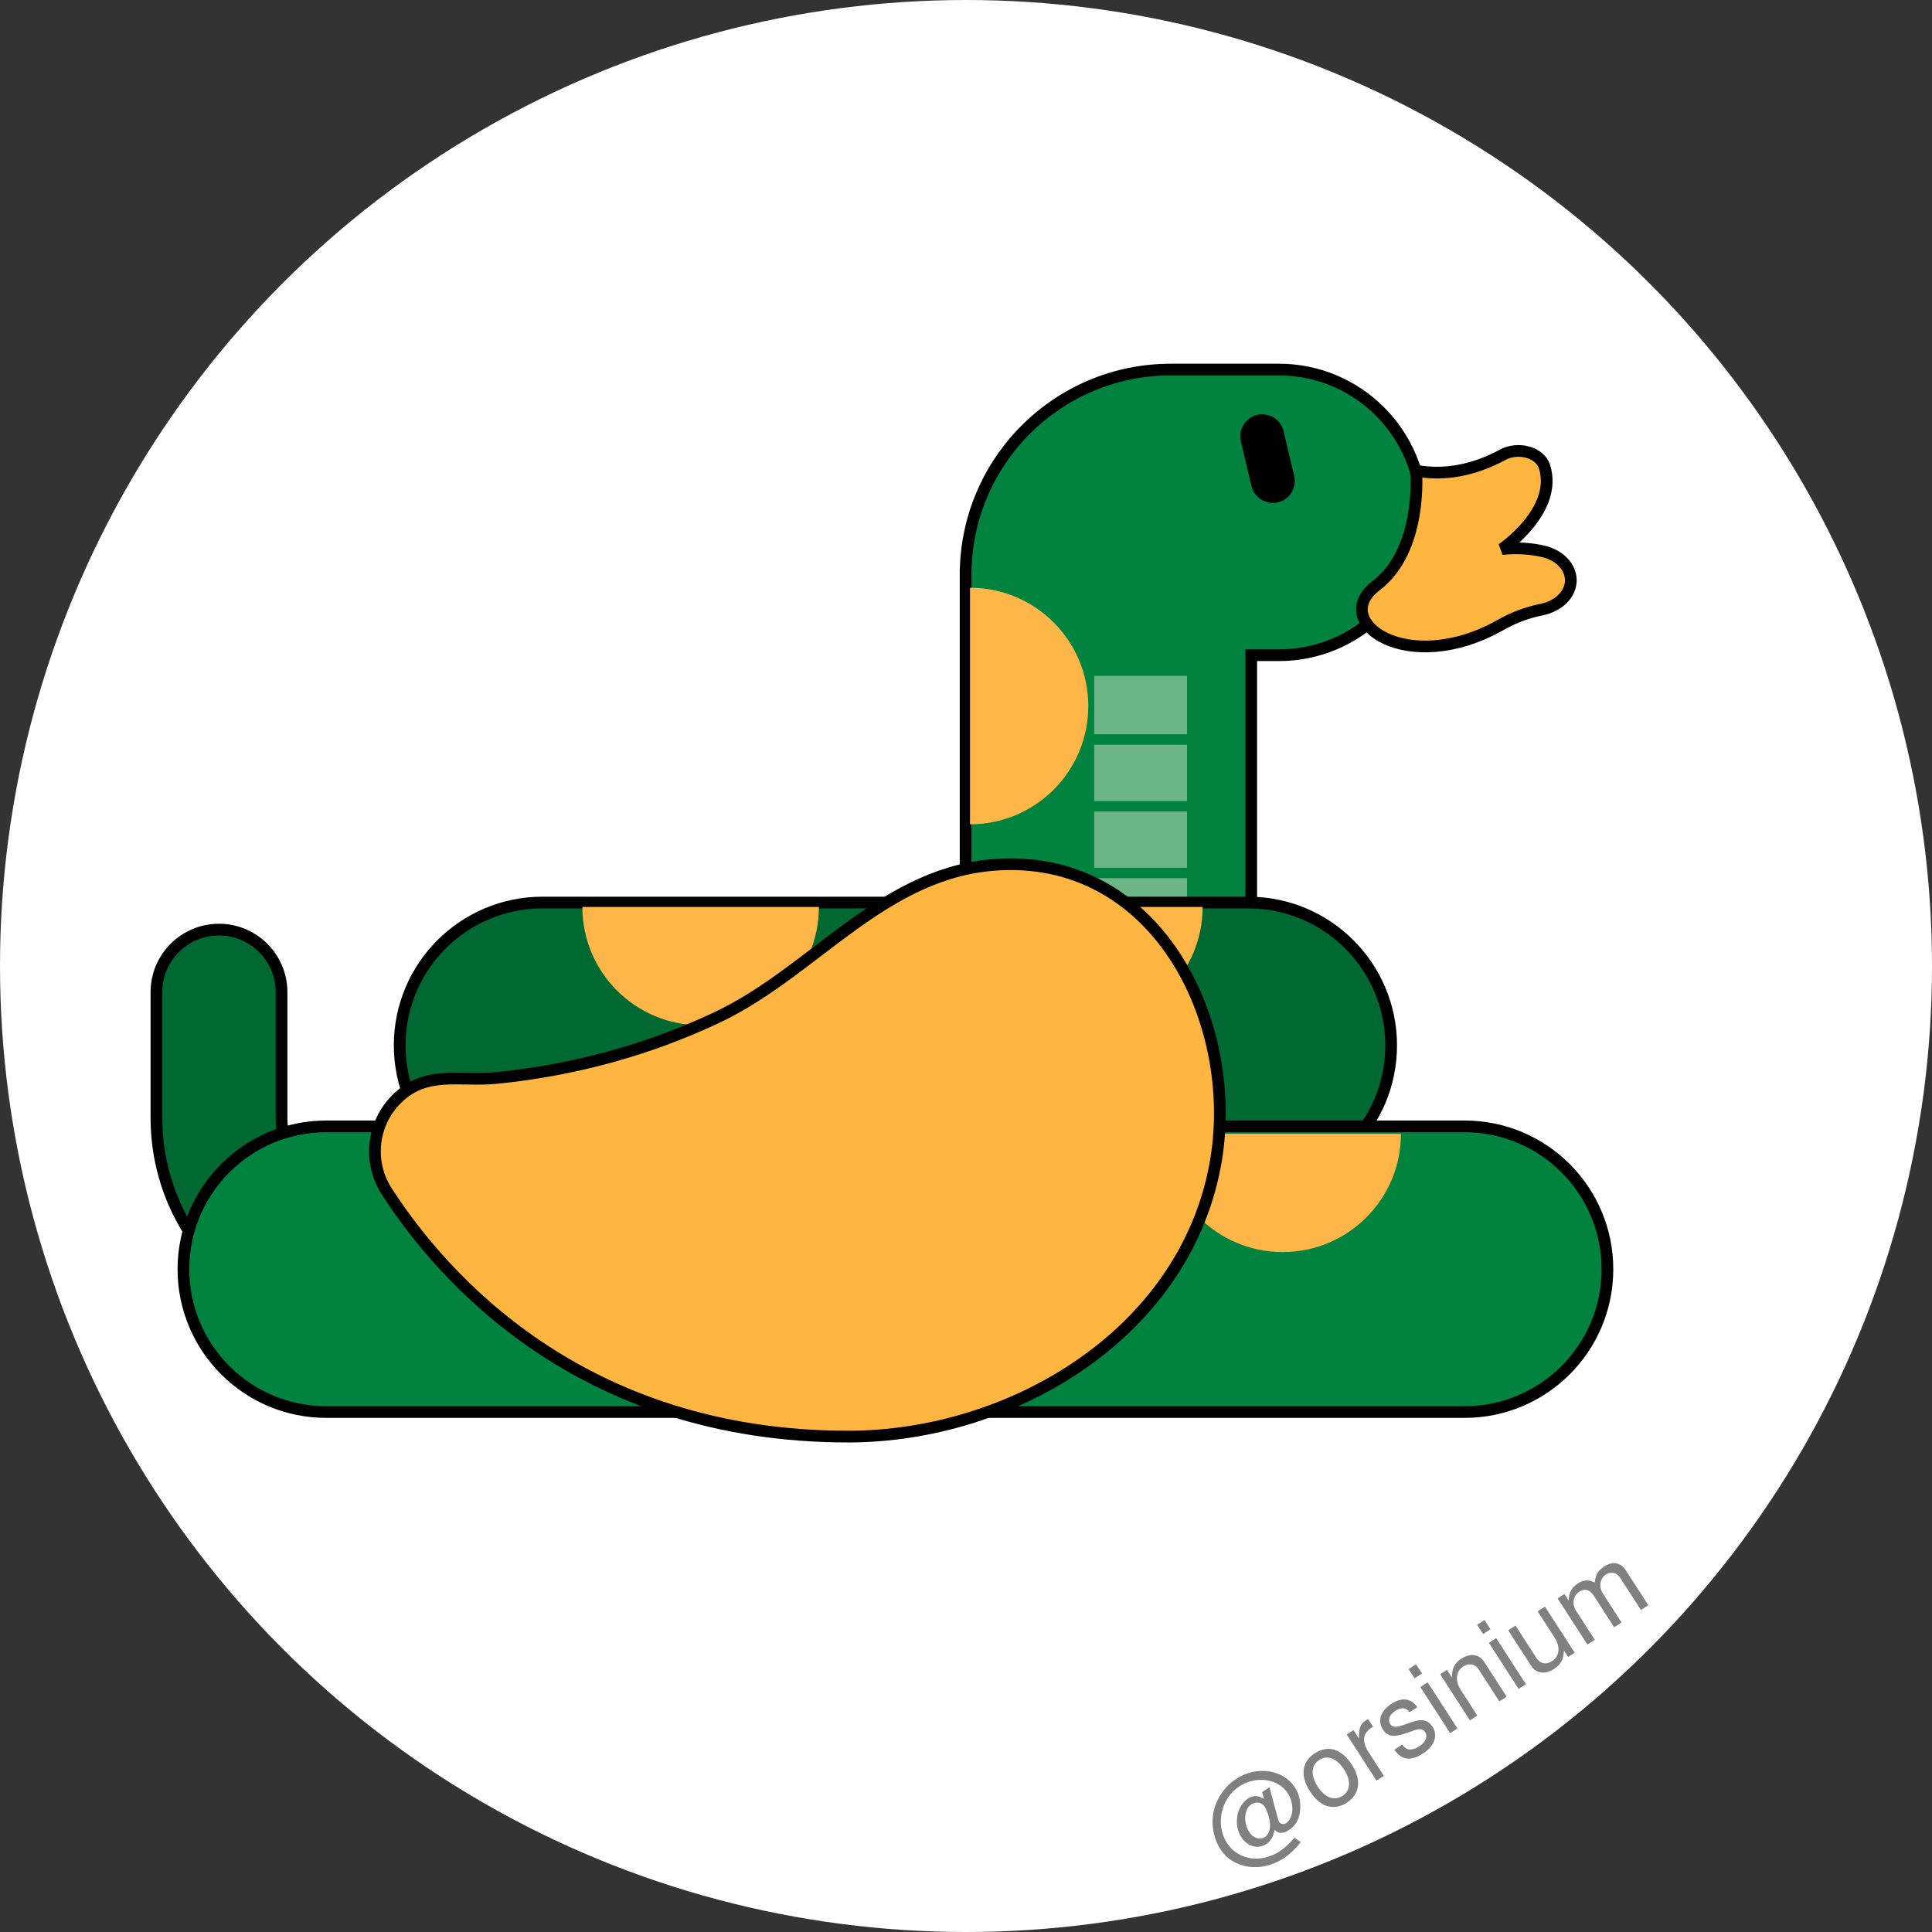 <?xml version="1.0" encoding="UTF-8" standalone="no"?>
<!-- Generator: Adobe Illustrator 19.0.0, SVG Export Plug-In . SVG Version: 6.00 Build 0)  -->

<svg
   version="1.1"
   id="Layer_1"
   x="0px"
   y="0px"
   viewBox="0 0 2880 2880"
   xml:space="preserve"
   inkscape:version="1.1.2 (0a00cf5339, 2022-02-04)"
   sodipodi:docname="duck.svg"
   width="2880"
   height="2880"
   xmlns:inkscape="http://www.inkscape.org/namespaces/inkscape"
   xmlns:sodipodi="http://sodipodi.sourceforge.net/DTD/sodipodi-0.dtd"
   xmlns="http://www.w3.org/2000/svg"
   xmlns:svg="http://www.w3.org/2000/svg"
   xmlns:rdf="http://www.w3.org/1999/02/22-rdf-syntax-ns#"
   xmlns:cc="http://creativecommons.org/ns#"
   xmlns:dc="http://purl.org/dc/elements/1.1/"><rect x="0" y="0" width="2880" height="2880" fill="#333333" stroke="none"/><defs
   id="defs85" /><sodipodi:namedview
   pagecolor="#ffffff"
   bordercolor="#666666"
   borderopacity="1"
   objecttolerance="10"
   gridtolerance="10"
   guidetolerance="10"
   inkscape:pageopacity="0"
   inkscape:pageshadow="2"
   inkscape:window-width="1712"
   inkscape:window-height="860"
   id="namedview83"
   showgrid="true"
   inkscape:snap-bbox="true"
   inkscape:bbox-paths="true"
   inkscape:zoom="0.22513128"
   inkscape:cx="1290.3582"
   inkscape:cy="1612.3926"
   inkscape:window-x="0"
   inkscape:window-y="30"
   inkscape:window-maximized="1"
   inkscape:current-layer="Layer_1"
   fit-margin-top="0"
   fit-margin-left="0"
   fit-margin-right="0"
   fit-margin-bottom="0"
   inkscape:bbox-nodes="true"
   inkscape:snap-bbox-edge-midpoints="true"
   inkscape:snap-bbox-midpoints="true"
   inkscape:snap-global="false"
   inkscape:pagecheckerboard="0"><inkscape:grid
     type="xygrid"
     id="grid4178"
     originx="1161.44"
     originy="1277.278" /></sodipodi:namedview><circle
   style="fill:#ffffff;fill-opacity:1;stroke:none;stroke-width:4.9;stroke-miterlimit:4;stroke-dasharray:none;stroke-opacity:1"
   id="path4180"
   cx="1440"
   cy="1440"
   r="1440" /><g
   id="g53"
   transform="matrix(4.364,0,0,4.364,197.496,230.772)" /><g
   id="g55"
   transform="matrix(4.364,0,0,4.364,197.496,230.772)" /><g
   id="g57"
   transform="matrix(4.364,0,0,4.364,197.496,230.772)" /><g
   id="g59"
   transform="matrix(4.364,0,0,4.364,197.496,230.772)" /><g
   id="g61"
   transform="matrix(4.364,0,0,4.364,197.496,230.772)" /><g
   id="g63"
   transform="matrix(4.364,0,0,4.364,197.496,230.772)" /><g
   id="g65"
   transform="matrix(4.364,0,0,4.364,197.496,230.772)" /><g
   id="g67"
   transform="matrix(4.364,0,0,4.364,197.496,230.772)" /><g
   id="g69"
   transform="matrix(4.364,0,0,4.364,197.496,230.772)" /><g
   id="g71"
   transform="matrix(4.364,0,0,4.364,197.496,230.772)" /><g
   id="g73"
   transform="matrix(4.364,0,0,4.364,197.496,230.772)" /><g
   id="g75"
   transform="matrix(4.364,0,0,4.364,197.496,230.772)" /><g
   id="g77"
   transform="matrix(4.364,0,0,4.364,197.496,230.772)" /><g
   id="g79"
   transform="matrix(4.364,0,0,4.364,197.496,230.772)" /><g
   id="g81"
   transform="matrix(4.364,0,0,4.364,197.496,230.772)" /><g
   id="g4182"
   transform="matrix(4.364,0,0,4.364,224.464,151.179)"><path
     inkscape:connector-curvature="0"
     id="path3"
     d="M 75.057,420.271 C 34.774,420.271 2,387.497 2,347.213 l 0,-42.943 c 0,-11.802 9.568,-21.37 21.37,-21.37 11.802,0 21.369,9.568 21.369,21.37 l 0,42.943 c 0,16.716 13.6,30.316 30.317,30.316 11.803,0 21.37,9.568 21.37,21.369 0.002,11.805 -9.567,21.373 -21.369,21.373 z"
     style="fill:#006931;stroke:#000000;stroke-width:4;stroke-miterlimit:4;stroke-dasharray:none;stroke-opacity:1" /><path
     inkscape:connector-curvature="0"
     id="path5"
     d="m 278.401,161.711 c 0,-38.723 31.392,-70.116 70.116,-70.116 l 36.906,0 c 26.944,0 48.785,21.842 48.785,48.786 0,26.943 -21.84,48.785 -48.785,48.785 l -9.454,0 0,191.817 c 0,26.943 -21.842,48.786 -48.784,48.786 -26.943,0 -48.786,-21.843 -48.786,-48.786 l 0,-219.272 0.002,0 z"
     style="fill:#00833e;stroke:#000000;stroke-width:4;stroke-miterlimit:4;stroke-dasharray:none;stroke-opacity:1" /><g
     transform="translate(61.74,16.117)"
     id="g4240"><path
       inkscape:connector-curvature="0"
       style="fill:#6bb587"
       d="m 260.609,180.123 0,237.515 c 18.509,-6.929 31.688,-24.771 31.688,-45.698 l 0,-191.817 -31.688,0 z"
       id="path7" /><g
       id="g9"><rect
         x="260.607"
         y="200.058"
         style="fill:#00833e"
         width="31.687"
         height="3.562"
         id="rect11" /><rect
         x="260.607"
         y="222.855"
         style="fill:#00833e"
         width="31.687"
         height="3.562"
         id="rect13" /><rect
         x="260.607"
         y="245.641"
         style="fill:#00833e"
         width="31.687"
         height="3.562"
         id="rect15" /><rect
         x="260.607"
         y="268.438"
         style="fill:#00833e"
         width="31.687"
         height="3.561"
         id="rect17" /><rect
         x="260.607"
         y="291.235"
         style="fill:#00833e"
         width="31.687"
         height="3.561"
         id="rect19" /><rect
         x="260.607"
         y="314.032"
         style="fill:#00833e"
         width="31.687"
         height="3.561"
         id="rect21" /><rect
         x="260.607"
         y="336.829"
         style="fill:#00833e"
         width="31.687"
         height="3.561"
         id="rect23" /><rect
         x="260.607"
         y="359.616"
         style="fill:#00833e"
         width="31.687"
         height="3.561"
         id="rect25" /></g></g><g
     transform="translate(85.174,11.165)"
     id="g27"><path
       inkscape:connector-curvature="0"
       id="path29"
       d="m 194.728,235.767 c 22.315,0 40.403,-18.088 40.403,-40.403 0,-22.314 -18.089,-40.403 -40.403,-40.403 l 0,80.806 z"
       style="fill:#ffb648" /><path
       inkscape:connector-curvature="0"
       id="path31"
       d="m 194.728,366.838 c 22.315,0 40.403,-18.089 40.403,-40.403 0,-22.314 -18.089,-40.402 -40.403,-40.402 l 0,80.805 z"
       style="fill:#ffb648" /></g><path
     inkscape:connector-curvature="0"
     id="path33"
     d="m 374.979,273.653 c 26.943,0 48.785,21.842 48.785,48.786 0,26.942 -21.842,48.784 -48.785,48.784 l -241.1,0 c -26.943,0 -48.786,-21.842 -48.786,-48.784 0,-26.943 21.843,-48.786 48.786,-48.786 l 241.1,0 0,0 z"
     style="fill:#006931;stroke:#000000;stroke-width:4;stroke-miterlimit:4;stroke-dasharray:none;stroke-opacity:1" /><g
     transform="translate(-7.181,19.741)"
     id="g35"><path
       inkscape:connector-curvature="0"
       id="path37"
       d="m 285.741,255.413 c 0,22.315 18.089,40.402 40.402,40.402 22.315,0 40.403,-18.088 40.403,-40.402 l -80.805,0 z"
       style="fill:#ffb648" /><path
       inkscape:connector-curvature="0"
       id="path39"
       d="m 154.671,255.413 c 0,22.315 18.088,40.402 40.403,40.402 22.315,0 40.403,-18.088 40.403,-40.402 l -80.806,0 z"
       style="fill:#ffb648" /></g><path
     inkscape:connector-curvature="0"
     id="path41"
     d="m 448.853,350.115 c 26.943,0 48.785,21.842 48.785,48.785 0,26.944 -21.842,48.786 -48.785,48.786 l -388.848,0 c -26.943,0 -48.786,-21.842 -48.786,-48.786 0,-26.943 21.842,-48.785 48.786,-48.785 l 388.848,0 z"
     style="fill:#00833e;stroke:#000000;stroke-width:4;stroke-miterlimit:4;stroke-dasharray:none;stroke-opacity:1" /><g
     transform="translate(-4.972,20.777)"
     id="g43"><path
       inkscape:connector-curvature="0"
       id="path45"
       d="m 220.206,331.875 c 0,22.315 18.088,40.403 40.402,40.403 22.314,0 40.403,-18.088 40.403,-40.403 l -80.805,0 z"
       style="fill:#ffb648" /><path
       inkscape:connector-curvature="0"
       id="path47"
       d="m 89.136,331.875 c 0,22.315 18.089,40.403 40.404,40.403 22.314,0 40.402,-18.088 40.402,-40.403 l -80.806,0 z"
       style="fill:#ffb648" /><path
       inkscape:connector-curvature="0"
       id="path49"
       d="m 432.083,331.875 c 0,22.315 -18.089,40.403 -40.403,40.403 -22.314,0 -40.403,-18.088 -40.403,-40.403 l 80.806,0 z"
       style="fill:#ffb648" /></g><path
     inkscape:connector-curvature="0"
     id="path17"
     d="m 432.298,126.156 c 0,0 2.43,27.027 -13.701,39.269 -16.131,12.242 10.754,31.439 42.658,13.355 4.583,-2.598 9.226,-4.248 13.816,-5.17 5.909,-1.186 10.062,-5.288 10.062,-10.024 l 0,0 c 0,-4.555 -3.823,-8.608 -9.45,-9.899 -3.742,-0.858 -8.494,-1.371 -14.068,-0.781 0,0 19.293,-13.055 14.526,-28.16 -1.54,-4.883 -9.008,-6.915 -14.311,-4.029 -6.857,3.73 -17.498,7.663 -29.53,5.44 z"
     style="fill:#ffb641;stroke:#000000;stroke-width:4;stroke-miterlimit:4;stroke-dasharray:none;stroke-opacity:1" /><path
     inkscape:connector-curvature="0"
     id="path15"
     d="m 84.157,340.659 c -8.509,8.402 -9.976,21.616 -3.493,31.663 18.933,29.341 66.349,83.755 157.615,83.755 55.579,0 114.34,-34.76 125.283,-92.311 9.037,-47.531 -18.682,-105.633 -73.123,-103.134 -39.893,1.832 -63.227,36.319 -96.939,52.264 -23.683,11.202 -49.354,18.105 -75.411,20.683 -12.402,1.227 -23.947,-2.78 -33.932,7.08 z"
     style="fill:#ffb641;stroke:#000000;stroke-width:4;stroke-miterlimit:4;stroke-dasharray:none;stroke-opacity:1" /><path
     inkscape:connector-curvature="0"
     id="path23"
     d="m 390.634,127.926 -3.607,-15.269 c -0.952,-4.031 -4.99,-6.525 -9.023,-5.575 -4.031,0.953 -6.527,4.992 -5.575,9.023 0,0 3.604,15.255 3.607,15.269 0.935,3.96 5.068,6.508 9.023,5.575 4.031,-0.952 6.528,-4.991 5.575,-9.023 z" /></g><g
   aria-label="@orsinium"
   transform="rotate(-32.84)"
   id="text4146"
   style="line-height:0%;font-family:'Nimbus Sans L';-inkscape-font-specification:'Nimbus Sans L';letter-spacing:0px;word-spacing:0px;fill:#808080;stroke-width:1px"><path
     d="m 132.193,3264.691 -3.437,10.312 c -3.906,-9.062 -10.468,-13.593 -19.061,-13.593 -20.936,0 -40.153,20.623 -40.153,43.277 0,16.249 10.937,28.591 25.466,28.591 8.281,0 14.999,-3.437 22.186,-11.249 1.406,7.968 7.187,12.03 17.186,12.03 11.718,0 21.092,-4.531 29.06,-13.905 8.593,-9.999 13.436,-22.498 13.436,-34.841 0,-31.872 -30.154,-58.12 -66.557,-58.12 -18.592,0 -38.278,7.655 -52.027,20.154 -15.311,13.905 -24.685,34.841 -24.685,55.307 0,34.684 31.56,62.494 71.087,62.494 11.561,0 23.904,-2.344 35.309,-6.562 l -4.375,-10.468 c -12.968,3.593 -21.561,5 -30.31,5 -32.966,0 -58.432,-22.967 -58.432,-52.808 0,-32.81 28.435,-61.088 61.401,-61.088 29.997,0 54.995,21.873 54.995,48.121 0,18.123 -12.968,35.778 -26.248,35.778 -4.218,0 -7.812,-3.125 -7.812,-6.874 0,-1.406 0.625,-4.218 1.875,-7.812 l 14.061,-43.746 z m -23.435,6.718 c 8.749,0 15.155,6.406 14.686,14.999 -0.312,7.812 -4.531,20.936 -8.437,26.716 -4.375,6.406 -10.155,10.155 -15.936,10.155 -8.593,0 -15.467,-8.124 -15.467,-18.436 0,-17.498 12.03,-33.434 25.154,-33.434 z"
     style="font-size:156.236px;line-height:1.25"
     id="path869" /><path
     d="m 229.372,3258.754 c -23.123,0 -36.872,16.405 -36.872,43.902 0,27.654 13.749,43.902 37.028,43.902 23.123,0 37.028,-16.405 37.028,-43.277 0,-28.435 -13.436,-44.527 -37.184,-44.527 z m 0.156,12.03 c 14.686,0 23.435,12.03 23.435,32.341 0,19.373 -9.062,31.403 -23.435,31.403 -14.53,0 -23.435,-12.03 -23.435,-31.872 0,-19.842 8.905,-31.872 23.435,-31.872 z"
     style="font-size:156.236px;line-height:1.25"
     id="path871" /><path
     d="m 284.523,3261.098 v 81.868 h 13.124 v -42.496 c 0.156,-19.686 8.28,-28.435 26.248,-27.966 v -13.28 c -2.187,-0.312 -3.437,-0.469 -5,-0.469 -8.437,0 -14.842,5 -22.342,17.186 v -14.842 z"
     style="font-size:156.236px;line-height:1.25"
     id="path873" /><path
     d="m 394.981,3283.908 c -0.156,-16.092 -10.78,-25.154 -29.685,-25.154 -19.061,0 -31.403,9.843 -31.403,24.998 0,12.811 6.562,18.904 25.935,23.592 l 12.186,2.969 c 9.062,2.187 12.655,5.468 12.655,11.249 0,7.812 -7.656,12.968 -19.061,12.968 -7.031,0 -12.968,-2.031 -16.249,-5.468 -2.031,-2.344 -2.968,-4.687 -3.75,-10.468 h -13.749 c 0.625,18.905 11.249,27.966 32.653,27.966 20.623,0 33.747,-10.155 33.747,-25.935 0,-12.186 -6.874,-18.905 -23.123,-22.811 l -12.499,-2.969 c -10.624,-2.5 -15.155,-5.937 -15.155,-11.718 0,-7.655 6.718,-12.343 17.342,-12.343 10.468,0 16.092,4.531 16.405,13.124 z"
     style="font-size:156.236px;line-height:1.25"
     id="path875" /><path
     d="M 428.103,3261.098 H 415.136 v 81.868 h 12.968 z m 0,-32.028 h -13.124 v 16.405 h 13.124 z"
     style="font-size:156.236px;line-height:1.25"
     id="path877" /><path
     d="m 450.288,3261.098 v 81.868 h 13.124 v -45.152 c 0,-16.717 8.749,-27.654 22.186,-27.654 10.312,0 16.873,6.249 16.873,16.092 v 56.714 h 12.968 v -61.869 c 0,-13.593 -10.155,-22.342 -25.935,-22.342 -12.186,0 -19.998,4.687 -27.185,16.092 v -13.749 z"
     style="font-size:156.236px;line-height:1.25"
     id="path879" /><path
     d="M 549.654,3261.098 H 536.687 v 81.868 h 12.968 z m 0,-32.028 h -13.124 v 16.405 h 13.124 z"
     style="font-size:156.236px;line-height:1.25"
     id="path881" /><path
     d="m 636.209,3342.965 v -81.868 h -12.968 v 46.402 c 0,16.717 -8.749,27.654 -22.342,27.654 -10.312,0 -16.873,-6.249 -16.873,-16.092 v -57.964 h -12.968 v 63.119 c 0,13.592 10.155,22.342 26.091,22.342 12.03,0 19.686,-4.218 27.341,-14.999 v 11.405 z"
     style="font-size:156.236px;line-height:1.25"
     id="path883" /><path
     d="m 658.707,3261.098 v 81.868 h 13.124 v -51.402 c 0,-11.874 8.593,-21.404 19.217,-21.404 9.687,0 15.155,5.937 15.155,16.405 v 56.401 h 13.124 v -51.402 c 0,-11.874 8.593,-21.404 19.217,-21.404 9.53,0 15.155,6.093 15.155,16.405 v 56.401 h 13.124 v -61.401 c 0,-14.686 -8.437,-22.811 -23.748,-22.811 -10.937,0 -17.498,3.281 -25.154,12.499 -4.843,-8.749 -11.405,-12.499 -22.029,-12.499 -10.937,0 -18.28,4.062 -25.154,13.905 v -11.561 z"
     style="font-size:156.236px;line-height:1.25"
     id="path885" /></g>
</svg>
